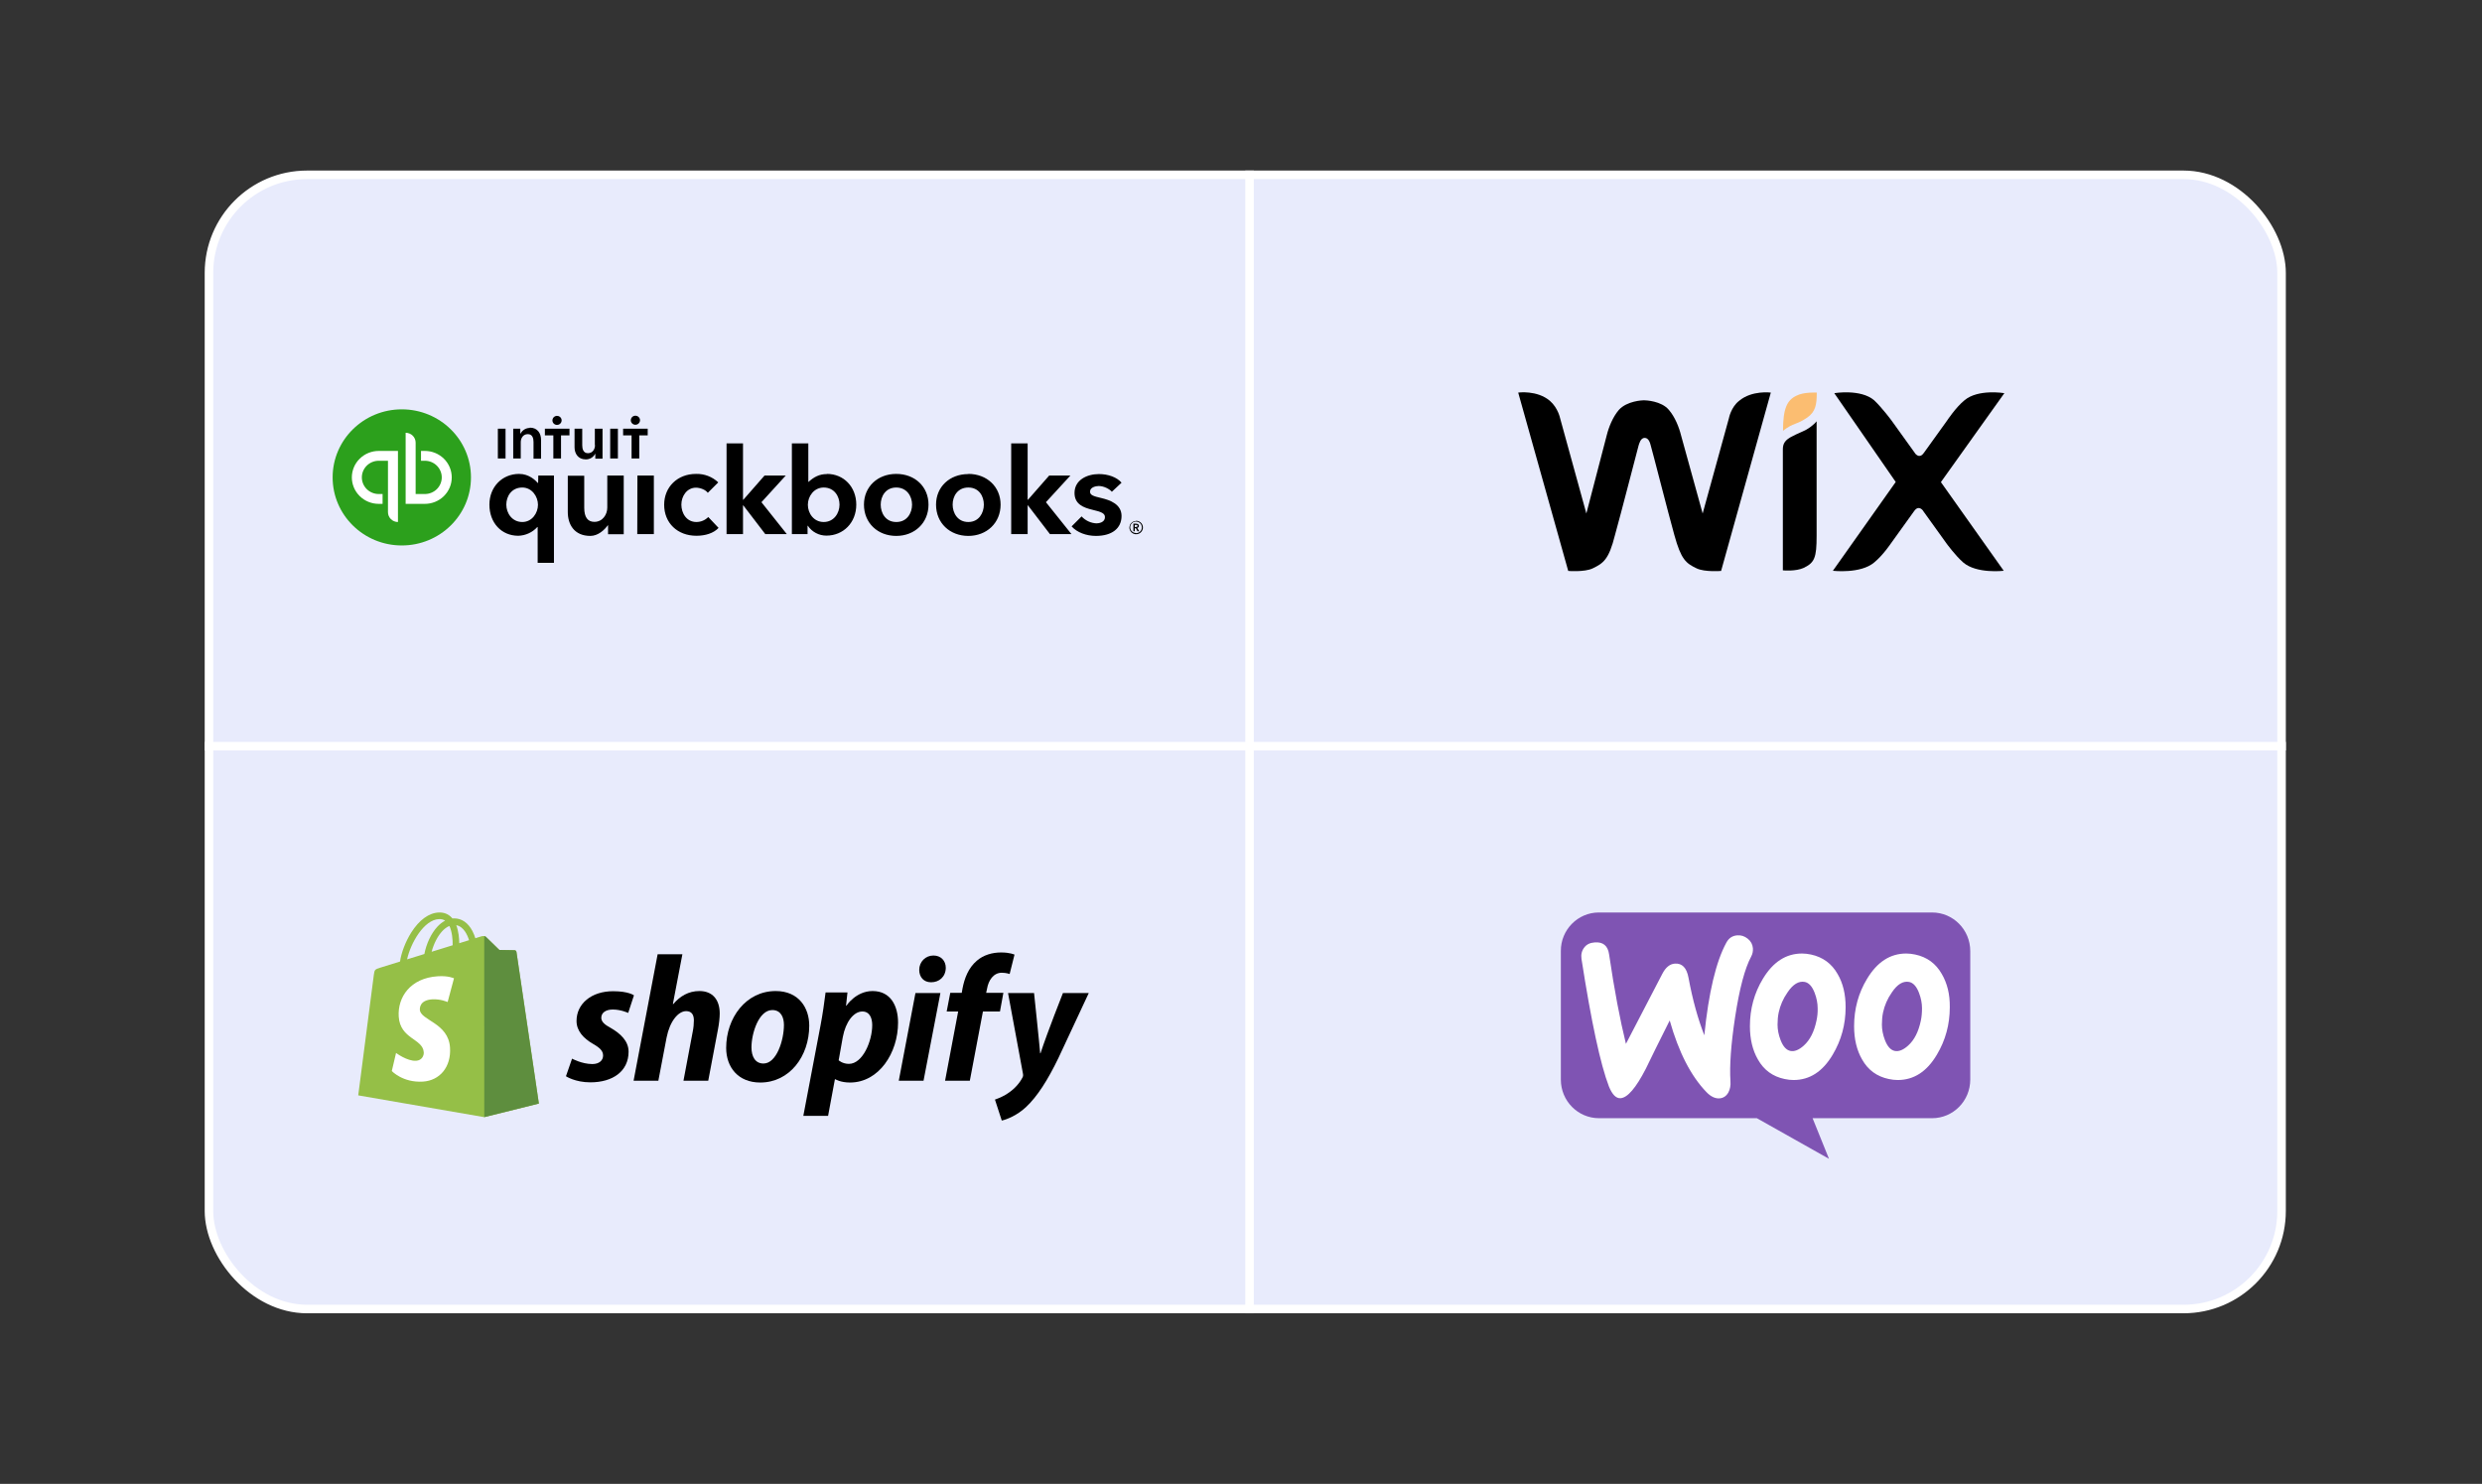 <svg width="291" height="174" viewBox="0 0 291 174" fill="none" xmlns="http://www.w3.org/2000/svg">
<rect x="0" y="0" width="291" height="174" fill="#333333" stroke="none"/>
<rect x="24.5" y="20.5" width="243" height="133" rx="11.5" fill="#E8EBFC" stroke="white"/>
<g clip-path="url(#clip0_264_9040)">
<path d="M187.455 107H226.526C228.999 107 231.001 109.023 231.001 111.523V126.6C231.001 129.099 228.999 131.123 226.526 131.123H212.515L214.438 135.884L205.98 131.123H187.475C185.002 131.123 183.001 129.099 183.001 126.6V111.523C182.981 109.043 184.983 107 187.455 107Z" fill="#7F54B3"/>
<path d="M185.733 111.123C186.007 110.748 186.416 110.55 186.963 110.511C187.958 110.432 188.524 110.906 188.66 111.931C189.265 116.054 189.929 119.545 190.631 122.405L194.904 114.18C195.294 113.43 195.782 113.036 196.368 112.996C197.226 112.937 197.753 113.49 197.968 114.653C198.455 117.277 199.08 119.506 199.821 121.399C200.329 116.389 201.187 112.78 202.397 110.551C202.69 109.998 203.119 109.722 203.685 109.683C204.134 109.643 204.543 109.781 204.914 110.077C205.285 110.373 205.48 110.748 205.519 111.201C205.538 111.556 205.48 111.852 205.324 112.148C204.563 113.568 203.938 115.955 203.431 119.269C202.943 122.484 202.768 124.989 202.885 126.784C202.924 127.277 202.846 127.711 202.651 128.086C202.416 128.52 202.065 128.756 201.617 128.796C201.109 128.835 200.582 128.599 200.075 128.066C198.26 126.192 196.816 123.391 195.763 119.663C194.495 122.188 193.558 124.082 192.953 125.344C191.802 127.573 190.826 128.717 190.007 128.776C189.48 128.816 189.031 128.362 188.641 127.415C187.646 124.831 186.573 119.841 185.421 112.444C185.343 111.931 185.46 111.478 185.734 111.122L185.733 111.123ZM227.666 114.219C226.963 112.977 225.929 112.227 224.544 111.931C224.173 111.852 223.822 111.813 223.49 111.813C221.617 111.813 220.095 112.799 218.905 114.772C217.89 116.448 217.383 118.302 217.383 120.334C217.383 121.853 217.695 123.154 218.32 124.239C219.022 125.482 220.056 126.232 221.442 126.527C221.812 126.606 222.164 126.646 222.495 126.646C224.388 126.646 225.91 125.66 227.081 123.687C228.095 121.991 228.602 120.137 228.602 118.105C228.622 116.567 228.29 115.284 227.666 114.219ZM225.207 119.683C224.934 120.985 224.446 121.951 223.724 122.602C223.159 123.115 222.632 123.332 222.144 123.234C221.676 123.135 221.285 122.721 220.993 121.951C220.759 121.34 220.642 120.729 220.642 120.156C220.642 119.663 220.681 119.17 220.778 118.717C220.954 117.908 221.285 117.119 221.812 116.369C222.456 115.403 223.139 115.008 223.842 115.146C224.31 115.245 224.7 115.659 224.993 116.428C225.227 117.04 225.344 117.651 225.344 118.223C225.344 118.736 225.305 119.229 225.207 119.683ZM215.451 114.219C214.749 112.977 213.695 112.227 212.329 111.931C211.959 111.852 211.607 111.813 211.276 111.813C209.403 111.813 207.881 112.799 206.69 114.772C205.676 116.448 205.168 118.302 205.168 120.334C205.168 121.853 205.481 123.154 206.105 124.239C206.807 125.482 207.842 126.232 209.227 126.527C209.598 126.606 209.949 126.646 210.281 126.646C212.173 126.646 213.695 125.66 214.866 123.687C215.88 121.991 216.388 120.137 216.388 118.105C216.388 116.567 216.076 115.284 215.451 114.219ZM212.973 119.683C212.7 120.985 212.212 121.951 211.49 122.602C210.924 123.115 210.398 123.332 209.91 123.234C209.442 123.135 209.051 122.721 208.759 121.951C208.524 121.34 208.407 120.729 208.407 120.156C208.407 119.663 208.446 119.17 208.544 118.717C208.72 117.908 209.051 117.119 209.578 116.369C210.222 115.403 210.905 115.008 211.607 115.146C212.076 115.245 212.466 115.659 212.759 116.428C212.993 117.04 213.11 117.651 213.11 118.223C213.129 118.736 213.071 119.229 212.973 119.683Z" fill="white"/>
</g>
<g clip-path="url(#clip1_264_9040)">
<path d="M133.531 61.655C133.531 61.478 133.351 61.407 133.189 61.407H132.883V62.294H133.045V61.939H133.171L133.369 62.294H133.568L133.333 61.903C133.389 61.895 133.44 61.867 133.476 61.825C133.512 61.782 133.532 61.728 133.531 61.673V61.655ZM133.045 61.797V61.549H133.189C133.279 61.549 133.369 61.566 133.369 61.673C133.369 61.779 133.261 61.797 133.171 61.797H133.045ZM133.189 61.088C133.032 61.091 132.88 61.14 132.752 61.229C132.624 61.318 132.525 61.442 132.468 61.586C132.411 61.73 132.399 61.887 132.433 62.037C132.468 62.188 132.546 62.325 132.66 62.432C132.773 62.538 132.916 62.61 133.07 62.636C133.225 62.663 133.384 62.644 133.527 62.582C133.671 62.519 133.792 62.417 133.876 62.286C133.96 62.156 134.004 62.005 134 61.85C134 61.746 133.979 61.643 133.938 61.547C133.897 61.452 133.837 61.365 133.761 61.292C133.686 61.219 133.596 61.162 133.498 61.124C133.4 61.086 133.295 61.068 133.189 61.07V61.088ZM133.189 62.506C133.053 62.506 132.92 62.466 132.807 62.391C132.694 62.317 132.606 62.21 132.555 62.086C132.504 61.962 132.491 61.825 132.519 61.694C132.547 61.563 132.614 61.443 132.712 61.35C132.809 61.256 132.933 61.193 133.067 61.169C133.201 61.145 133.339 61.161 133.464 61.215C133.589 61.269 133.694 61.358 133.767 61.471C133.84 61.584 133.877 61.716 133.874 61.85C133.874 62.029 133.802 62.2 133.673 62.327C133.545 62.453 133.371 62.524 133.189 62.524V62.506ZM81.653 61.212C80.481 61.212 79.887 60.166 79.887 59.172C79.887 58.179 80.535 57.186 81.599 57.186C82.103 57.186 82.734 57.434 82.986 57.789L84.212 56.566C83.865 56.237 83.456 55.98 83.007 55.809C82.558 55.638 82.079 55.558 81.599 55.572C79.436 55.572 77.869 57.097 77.869 59.19C77.869 61.318 79.418 62.826 81.653 62.826C82.698 62.826 83.671 62.524 84.248 61.903L83.04 60.627C82.861 60.811 82.645 60.958 82.407 61.058C82.169 61.159 81.912 61.211 81.653 61.212ZM74.715 62.63H76.661V55.767H74.733L74.715 62.63ZM71.201 59.527C71.201 60.325 70.661 61.194 69.688 61.194C68.913 61.194 68.498 60.662 68.498 59.545V55.785H66.57V60.041C66.57 61.46 67.291 62.843 69.219 62.843C70.12 62.843 70.877 62.134 71.255 61.602H71.291V62.648H73.129V55.767H71.201V59.527ZM63.092 56.636H63.056C62.786 56.335 62.047 55.572 60.858 55.572C58.894 55.572 57.38 57.08 57.38 59.172C57.38 61.3 58.786 62.826 60.768 62.826C61.192 62.813 61.609 62.715 61.993 62.538C62.377 62.361 62.721 62.109 63.002 61.797H63.038V66H64.948V55.767H63.11L63.092 56.636ZM61.236 61.212C60.047 61.212 59.362 60.183 59.362 59.172C59.362 58.197 59.975 57.168 61.236 57.168C62.372 57.168 63.074 58.233 63.074 59.19C63.074 60.148 62.39 61.212 61.236 61.212ZM105.078 55.572C102.898 55.572 101.294 57.08 101.294 59.172C101.294 61.336 102.916 62.843 105.078 62.843C107.241 62.843 108.862 61.318 108.862 59.172C108.862 57.08 107.277 55.572 105.078 55.572ZM105.078 61.212C103.817 61.212 103.258 60.148 103.258 59.172C103.258 58.197 103.835 57.168 105.078 57.168C106.322 57.168 106.934 58.197 106.934 59.172C106.934 60.148 106.358 61.212 105.096 61.212H105.078ZM129.153 58.41C128.162 58.179 127.801 58.055 127.801 57.647C127.801 57.115 128.522 56.991 128.828 56.991C129.423 56.991 130.09 57.346 130.36 57.665L131.495 56.601C130.955 55.962 129.928 55.59 128.846 55.59C127.441 55.59 125.981 56.282 125.981 57.807C125.981 59.137 127.044 59.527 128.072 59.775C129.153 60.024 129.549 60.201 129.549 60.644C129.549 61.265 128.828 61.371 128.558 61.371C128.226 61.356 127.901 61.276 127.601 61.136C127.301 60.996 127.032 60.799 126.81 60.556L125.639 61.726C126.27 62.435 127.369 62.843 128.486 62.843C130.378 62.843 131.495 61.957 131.495 60.502C131.495 59.119 130.126 58.64 129.153 58.41ZM125.495 55.767H123.008L120.521 58.605H120.485V51.99H118.557V62.63H120.485V59.261H120.521L123.098 62.63H125.621L122.63 58.889L125.495 55.767ZM96.951 55.59C96.05 55.59 95.42 55.945 94.789 56.512H94.771V51.99H92.843V62.63H94.681V61.655H94.717C94.954 62.011 95.278 62.303 95.659 62.504C96.039 62.705 96.465 62.81 96.897 62.808C98.88 62.808 100.393 61.283 100.393 59.172C100.393 57.08 98.916 55.572 96.951 55.572V55.59ZM96.573 61.212C95.402 61.212 94.717 60.183 94.717 59.19C94.717 58.197 95.438 57.168 96.573 57.168C97.816 57.168 98.429 58.197 98.429 59.172C98.429 60.183 97.762 61.212 96.573 61.212ZM92.122 55.767H89.635L87.149 58.605H87.113V51.99H85.185V62.63H87.113V59.261H87.149L89.725 62.63H92.248L89.275 58.889L92.122 55.767ZM113.53 55.59C111.331 55.59 109.745 57.097 109.745 59.172C109.745 61.336 111.367 62.843 113.53 62.843C115.692 62.843 117.314 61.318 117.314 59.172C117.314 57.08 115.71 55.572 113.53 55.572V55.59ZM113.53 61.212C112.268 61.212 111.692 60.148 111.692 59.172C111.692 58.197 112.268 57.168 113.53 57.168C114.791 57.168 115.35 58.197 115.35 59.172C115.35 60.148 114.773 61.212 113.53 61.212Z" fill="black"/>
<path d="M47.109 63.961C51.587 63.961 55.218 60.388 55.218 55.98C55.218 51.573 51.587 48 47.109 48C42.63 48 39 51.573 39 55.98C39 60.388 42.63 63.961 47.109 63.961Z" fill="#2CA01C"/>
<path d="M41.252 55.98C41.252 56.803 41.585 57.593 42.176 58.175C42.767 58.757 43.569 59.084 44.406 59.084H44.856V57.931H44.406C43.88 57.931 43.376 57.725 43.004 57.36C42.633 56.994 42.424 56.498 42.424 55.98C42.424 55.463 42.633 54.967 43.004 54.601C43.376 54.235 43.88 54.03 44.406 54.03H45.487V60.059C45.487 60.211 45.517 60.36 45.576 60.5C45.635 60.64 45.721 60.767 45.83 60.874C45.939 60.981 46.068 61.066 46.21 61.124C46.352 61.182 46.505 61.212 46.658 61.212V52.877H44.406C43.569 52.877 42.767 53.204 42.176 53.786C41.585 54.368 41.252 55.157 41.252 55.98ZM49.812 52.877H49.361V54.03H49.812C50.337 54.03 50.842 54.235 51.213 54.601C51.585 54.967 51.794 55.463 51.794 55.98C51.794 56.498 51.585 56.994 51.213 57.36C50.842 57.725 50.337 57.931 49.812 57.931H48.731V51.901C48.731 51.596 48.607 51.303 48.388 51.086C48.168 50.87 47.87 50.749 47.559 50.749V59.084H49.812C50.226 59.084 50.636 59.004 51.019 58.847C51.401 58.692 51.749 58.463 52.042 58.175C52.334 57.887 52.567 57.544 52.725 57.168C52.884 56.791 52.965 56.388 52.965 55.98C52.965 55.573 52.884 55.169 52.725 54.793C52.567 54.416 52.334 54.074 52.042 53.786C51.749 53.498 51.401 53.269 51.019 53.113C50.636 52.957 50.226 52.877 49.812 52.877Z" fill="white"/>
<path d="M65.309 49.827C65.416 49.827 65.52 49.795 65.609 49.737C65.698 49.678 65.767 49.595 65.808 49.498C65.849 49.401 65.86 49.294 65.839 49.191C65.818 49.088 65.766 48.993 65.691 48.918C65.615 48.844 65.519 48.793 65.414 48.773C65.309 48.752 65.201 48.763 65.102 48.803C65.003 48.843 64.919 48.912 64.859 48.999C64.8 49.087 64.768 49.189 64.768 49.295C64.768 49.436 64.825 49.571 64.926 49.671C65.028 49.771 65.165 49.827 65.309 49.827ZM62.119 50.181C61.895 50.181 61.675 50.242 61.484 50.358C61.293 50.474 61.139 50.64 61.038 50.837H61.002V50.27H60.173V53.764H61.056V51.848C61.056 51.387 61.326 50.908 61.885 50.908C62.444 50.908 62.552 51.423 62.552 51.831V53.781H63.435V51.565C63.435 50.855 63.056 50.146 62.119 50.146V50.181ZM58.371 53.764H59.272V50.27H58.371V53.764ZM74.499 49.809C74.606 49.809 74.71 49.778 74.799 49.719C74.888 49.661 74.957 49.578 74.998 49.48C75.039 49.383 75.05 49.276 75.029 49.173C75.008 49.07 74.957 48.975 74.881 48.901C74.805 48.826 74.709 48.776 74.604 48.755C74.499 48.735 74.391 48.745 74.292 48.785C74.193 48.826 74.109 48.894 74.049 48.981C73.99 49.069 73.958 49.172 73.958 49.277C73.958 49.418 74.015 49.553 74.117 49.653C74.218 49.753 74.355 49.809 74.499 49.809ZM73.057 50.27V51.05H74.048V53.764H74.949V51.05H75.94V50.27H73.057ZM71.543 53.764H72.445V50.27H71.543V53.764ZM63.885 51.05H64.876V53.764H65.777V51.05H66.768V50.27H63.885V51.05ZM69.76 52.203C69.76 52.664 69.489 53.143 68.931 53.143C68.372 53.143 68.264 52.611 68.264 52.203V50.27H67.363V52.451C67.363 53.161 67.759 53.87 68.678 53.87C68.906 53.874 69.13 53.814 69.324 53.698C69.519 53.582 69.676 53.414 69.778 53.214H69.796V53.781H70.642V50.27H69.742V52.185L69.76 52.203Z" fill="black"/>
</g>
<line x1="146.5" y1="20" x2="146.5" y2="154" stroke="white"/>
<line x1="268" y1="87.5" x2="24" y2="87.5" stroke="white"/>
<g clip-path="url(#clip2_264_9040)">
<path d="M60.55 111.621C60.534 111.5 60.428 111.433 60.34 111.426C60.253 111.418 58.544 111.392 58.544 111.392C58.544 111.392 57.115 110.005 56.974 109.864C56.833 109.722 56.557 109.765 56.45 109.797C56.449 109.798 56.182 109.88 55.732 110.019C55.657 109.776 55.547 109.476 55.389 109.175C54.88 108.204 54.135 107.691 53.235 107.69C53.233 107.69 53.233 107.69 53.231 107.69C53.169 107.69 53.107 107.696 53.044 107.701C53.018 107.669 52.991 107.638 52.963 107.607C52.571 107.188 52.068 106.983 51.466 107.001C50.303 107.034 49.145 107.874 48.206 109.365C47.546 110.415 47.043 111.733 46.901 112.754C45.566 113.167 44.632 113.456 44.611 113.463C43.938 113.675 43.916 113.695 43.828 114.331C43.763 114.811 42 128.445 42 128.445L56.776 131L63.18 129.408C63.18 129.408 60.567 111.743 60.55 111.621ZM54.993 110.248C54.652 110.354 54.265 110.473 53.846 110.603C53.837 110.015 53.767 109.196 53.493 108.488C54.375 108.655 54.809 109.653 54.993 110.248ZM53.073 110.843C52.299 111.083 51.454 111.344 50.606 111.607C50.844 110.694 51.297 109.785 51.852 109.189C52.058 108.967 52.347 108.72 52.689 108.579C53.011 109.25 53.081 110.2 53.073 110.843ZM51.489 107.775C51.762 107.769 51.992 107.829 52.188 107.958C51.874 108.121 51.57 108.355 51.285 108.661C50.547 109.453 49.981 110.683 49.755 111.87C49.051 112.087 48.363 112.301 47.729 112.497C48.129 110.629 49.694 107.827 51.489 107.775Z" fill="#95BF47"/>
<path d="M60.341 111.426C60.253 111.419 58.545 111.393 58.545 111.393C58.545 111.393 57.116 110.005 56.975 109.864C56.922 109.812 56.851 109.784 56.776 109.773L56.777 130.999L63.18 129.408C63.18 129.408 60.568 111.743 60.551 111.622C60.534 111.501 60.428 111.434 60.341 111.426Z" fill="#5E8E3E"/>
<path d="M53.227 114.719L52.483 117.501C52.483 117.501 51.653 117.124 50.67 117.186C49.228 117.277 49.212 118.187 49.227 118.415C49.306 119.659 52.58 119.931 52.763 122.846C52.908 125.139 51.547 126.708 49.586 126.832C47.232 126.98 45.937 125.592 45.937 125.592L46.435 123.471C46.435 123.471 47.74 124.455 48.784 124.389C49.465 124.346 49.709 123.791 49.684 123.399C49.582 121.775 46.916 121.871 46.748 119.204C46.606 116.959 48.08 114.685 51.333 114.48C52.586 114.399 53.227 114.719 53.227 114.719Z" fill="white"/>
<path d="M71.613 120.545C70.877 120.146 70.498 119.809 70.498 119.346C70.498 118.757 71.024 118.379 71.845 118.379C72.8 118.379 73.654 118.778 73.654 118.778L74.326 116.716C74.326 116.716 73.708 116.232 71.886 116.232C69.352 116.232 67.595 117.684 67.595 119.725C67.595 120.882 68.415 121.765 69.51 122.396C70.393 122.9 70.709 123.258 70.709 123.784C70.709 124.331 70.267 124.773 69.447 124.773C68.224 124.773 67.07 124.141 67.07 124.141L66.355 126.203C66.355 126.203 67.421 126.918 69.216 126.918C71.824 126.918 73.697 125.635 73.697 123.321C73.696 122.081 72.749 121.197 71.613 120.545Z" fill="black"/>
<path d="M82.005 116.212C80.722 116.212 79.712 116.822 78.934 117.747L78.892 117.726L80.007 111.899H77.104L74.285 126.73H77.188L78.156 121.66C78.534 119.746 79.523 118.568 80.449 118.568C81.1 118.568 81.353 119.01 81.353 119.641C81.353 120.041 81.311 120.525 81.227 120.925L80.133 126.73H83.037L84.172 120.735C84.299 120.104 84.383 119.347 84.383 118.842C84.382 117.201 83.52 116.212 82.005 116.212Z" fill="black"/>
<path d="M90.945 116.212C87.453 116.212 85.14 119.367 85.14 122.88C85.14 125.131 86.528 126.94 89.136 126.94C92.565 126.94 94.879 123.869 94.879 120.271C94.879 118.189 93.659 116.212 90.945 116.212ZM89.515 124.711C88.526 124.711 88.105 123.869 88.105 122.817C88.105 121.156 88.968 118.442 90.546 118.442C91.576 118.442 91.912 119.326 91.912 120.188C91.912 121.976 91.051 124.711 89.515 124.711Z" fill="black"/>
<path d="M102.305 116.212C100.345 116.212 99.233 117.937 99.233 117.937H99.192L99.36 116.38H96.794C96.668 117.432 96.436 119.03 96.205 120.23L94.185 130.852H97.088L97.887 126.561H97.951C97.951 126.561 98.546 126.94 99.655 126.94C103.063 126.94 105.292 123.448 105.292 119.913C105.292 117.958 104.429 116.212 102.305 116.212ZM99.528 124.752C98.775 124.752 98.329 124.332 98.329 124.332L98.812 121.618C99.149 119.809 100.096 118.61 101.106 118.61C101.989 118.61 102.263 119.43 102.263 120.209C102.263 122.081 101.148 124.752 99.528 124.752Z" fill="black"/>
<path d="M109.436 112.047C108.511 112.047 107.774 112.783 107.774 113.729C107.774 114.592 108.321 115.181 109.142 115.181H109.184C110.088 115.181 110.866 114.571 110.888 113.498C110.888 112.657 110.32 112.047 109.436 112.047Z" fill="black"/>
<path d="M105.376 126.73H108.279L110.257 116.444H107.332L105.376 126.73Z" fill="black"/>
<path d="M117.641 116.422H115.621L115.726 115.938C115.894 114.95 116.483 114.066 117.451 114.066C117.967 114.066 118.376 114.213 118.376 114.213L118.944 111.942C118.944 111.942 118.439 111.689 117.366 111.689C116.335 111.689 115.305 111.984 114.527 112.657C113.538 113.498 113.075 114.718 112.844 115.938L112.76 116.422H111.413L110.993 118.61H112.339L110.804 126.73H113.707L115.243 118.61H117.241L117.641 116.422Z" fill="black"/>
<path d="M124.624 116.444C124.624 116.444 122.809 121.016 121.994 123.511H121.952C121.897 122.708 121.237 116.444 121.237 116.444H118.186L119.933 125.888C119.976 126.098 119.954 126.225 119.87 126.372C119.533 127.024 118.965 127.655 118.292 128.118C117.745 128.518 117.135 128.77 116.652 128.939L117.451 131.4C118.04 131.274 119.26 130.79 120.29 129.822C121.616 128.581 122.836 126.667 124.098 124.058L127.653 116.443H124.624V116.444Z" fill="black"/>
</g>
<g clip-path="url(#clip3_264_9040)">
<path d="M210.624 46.399C209.524 46.92 209.048 47.892 209.048 50.53C209.048 50.53 209.597 50.009 210.477 49.697C211.119 49.471 211.577 49.176 211.907 48.95C212.86 48.273 213.006 47.458 213.006 46.035C212.988 46.035 211.485 45.948 210.624 46.399Z" fill="#FBBD71"/>
<path d="M203.897 47.007C202.944 47.753 202.706 49.038 202.706 49.038L199.627 60.214L197.098 51.068C196.859 50.096 196.383 48.899 195.668 48.066C194.788 47.007 192.956 46.938 192.736 46.938C192.571 46.938 190.756 47.007 189.803 48.066C189.088 48.899 188.612 50.096 188.374 51.068L185.991 60.214L182.912 49.038C182.912 49.038 182.674 47.84 181.721 47.007C180.218 45.723 178 46.035 178 46.035L183.865 66.948C183.865 66.948 185.771 67.105 186.724 66.653C187.989 66.046 188.63 65.612 189.345 62.748C190.06 60.197 191.966 52.769 192.113 52.248C192.186 52.023 192.351 51.346 192.827 51.346C193.304 51.346 193.469 51.953 193.542 52.248C193.707 52.769 195.595 60.197 196.31 62.748C197.098 65.595 197.648 66.046 198.931 66.653C199.884 67.105 201.79 66.948 201.79 66.948L207.618 46.035C207.618 46.035 205.4 45.74 203.897 47.007Z" fill="black"/>
<path d="M212.988 49.402C212.988 49.402 212.585 49.922 211.797 50.373C211.247 50.669 210.77 50.825 210.221 51.12C209.268 51.571 209.029 52.022 209.029 52.699V52.925V54.053V54.279V66.879C209.029 66.879 210.532 67.035 211.485 66.583C212.75 65.976 212.988 65.386 212.988 62.835V50.235V49.402Z" fill="black"/>
<path d="M227.559 56.535L235 46.104C235 46.104 231.921 45.584 230.326 46.937C229.3 47.77 228.274 49.332 228.274 49.332L225.579 53.081C225.415 53.307 225.268 53.463 225.03 53.463C224.791 53.463 224.553 53.237 224.48 53.081L221.786 49.332C221.786 49.332 220.686 47.84 219.733 46.937C218.157 45.584 215.059 46.104 215.059 46.104L222.262 56.517L214.894 66.931C214.894 66.931 218.138 67.312 219.733 65.959C220.759 65.126 221.712 63.703 221.712 63.703L224.407 59.954C224.571 59.728 224.718 59.572 224.956 59.572C225.195 59.572 225.433 59.798 225.506 59.954L228.2 63.703C228.2 63.703 229.227 65.126 230.18 65.959C231.756 67.312 234.927 66.931 234.927 66.931L227.559 56.535Z" fill="black"/>
</g>
<defs>
<clipPath id="clip0_264_9040">
<rect width="48" height="29" fill="white" transform="translate(183 107)"/>
</clipPath>
<clipPath id="clip1_264_9040">
<rect width="95" height="18" fill="white" transform="translate(39 48)"/>
</clipPath>
<clipPath id="clip2_264_9040">
<rect width="86" height="24.4" fill="white" transform="translate(42 107)"/>
</clipPath>
<clipPath id="clip3_264_9040">
<rect width="57" height="21" fill="white" transform="translate(178 46)"/>
</clipPath>
</defs>
</svg>

